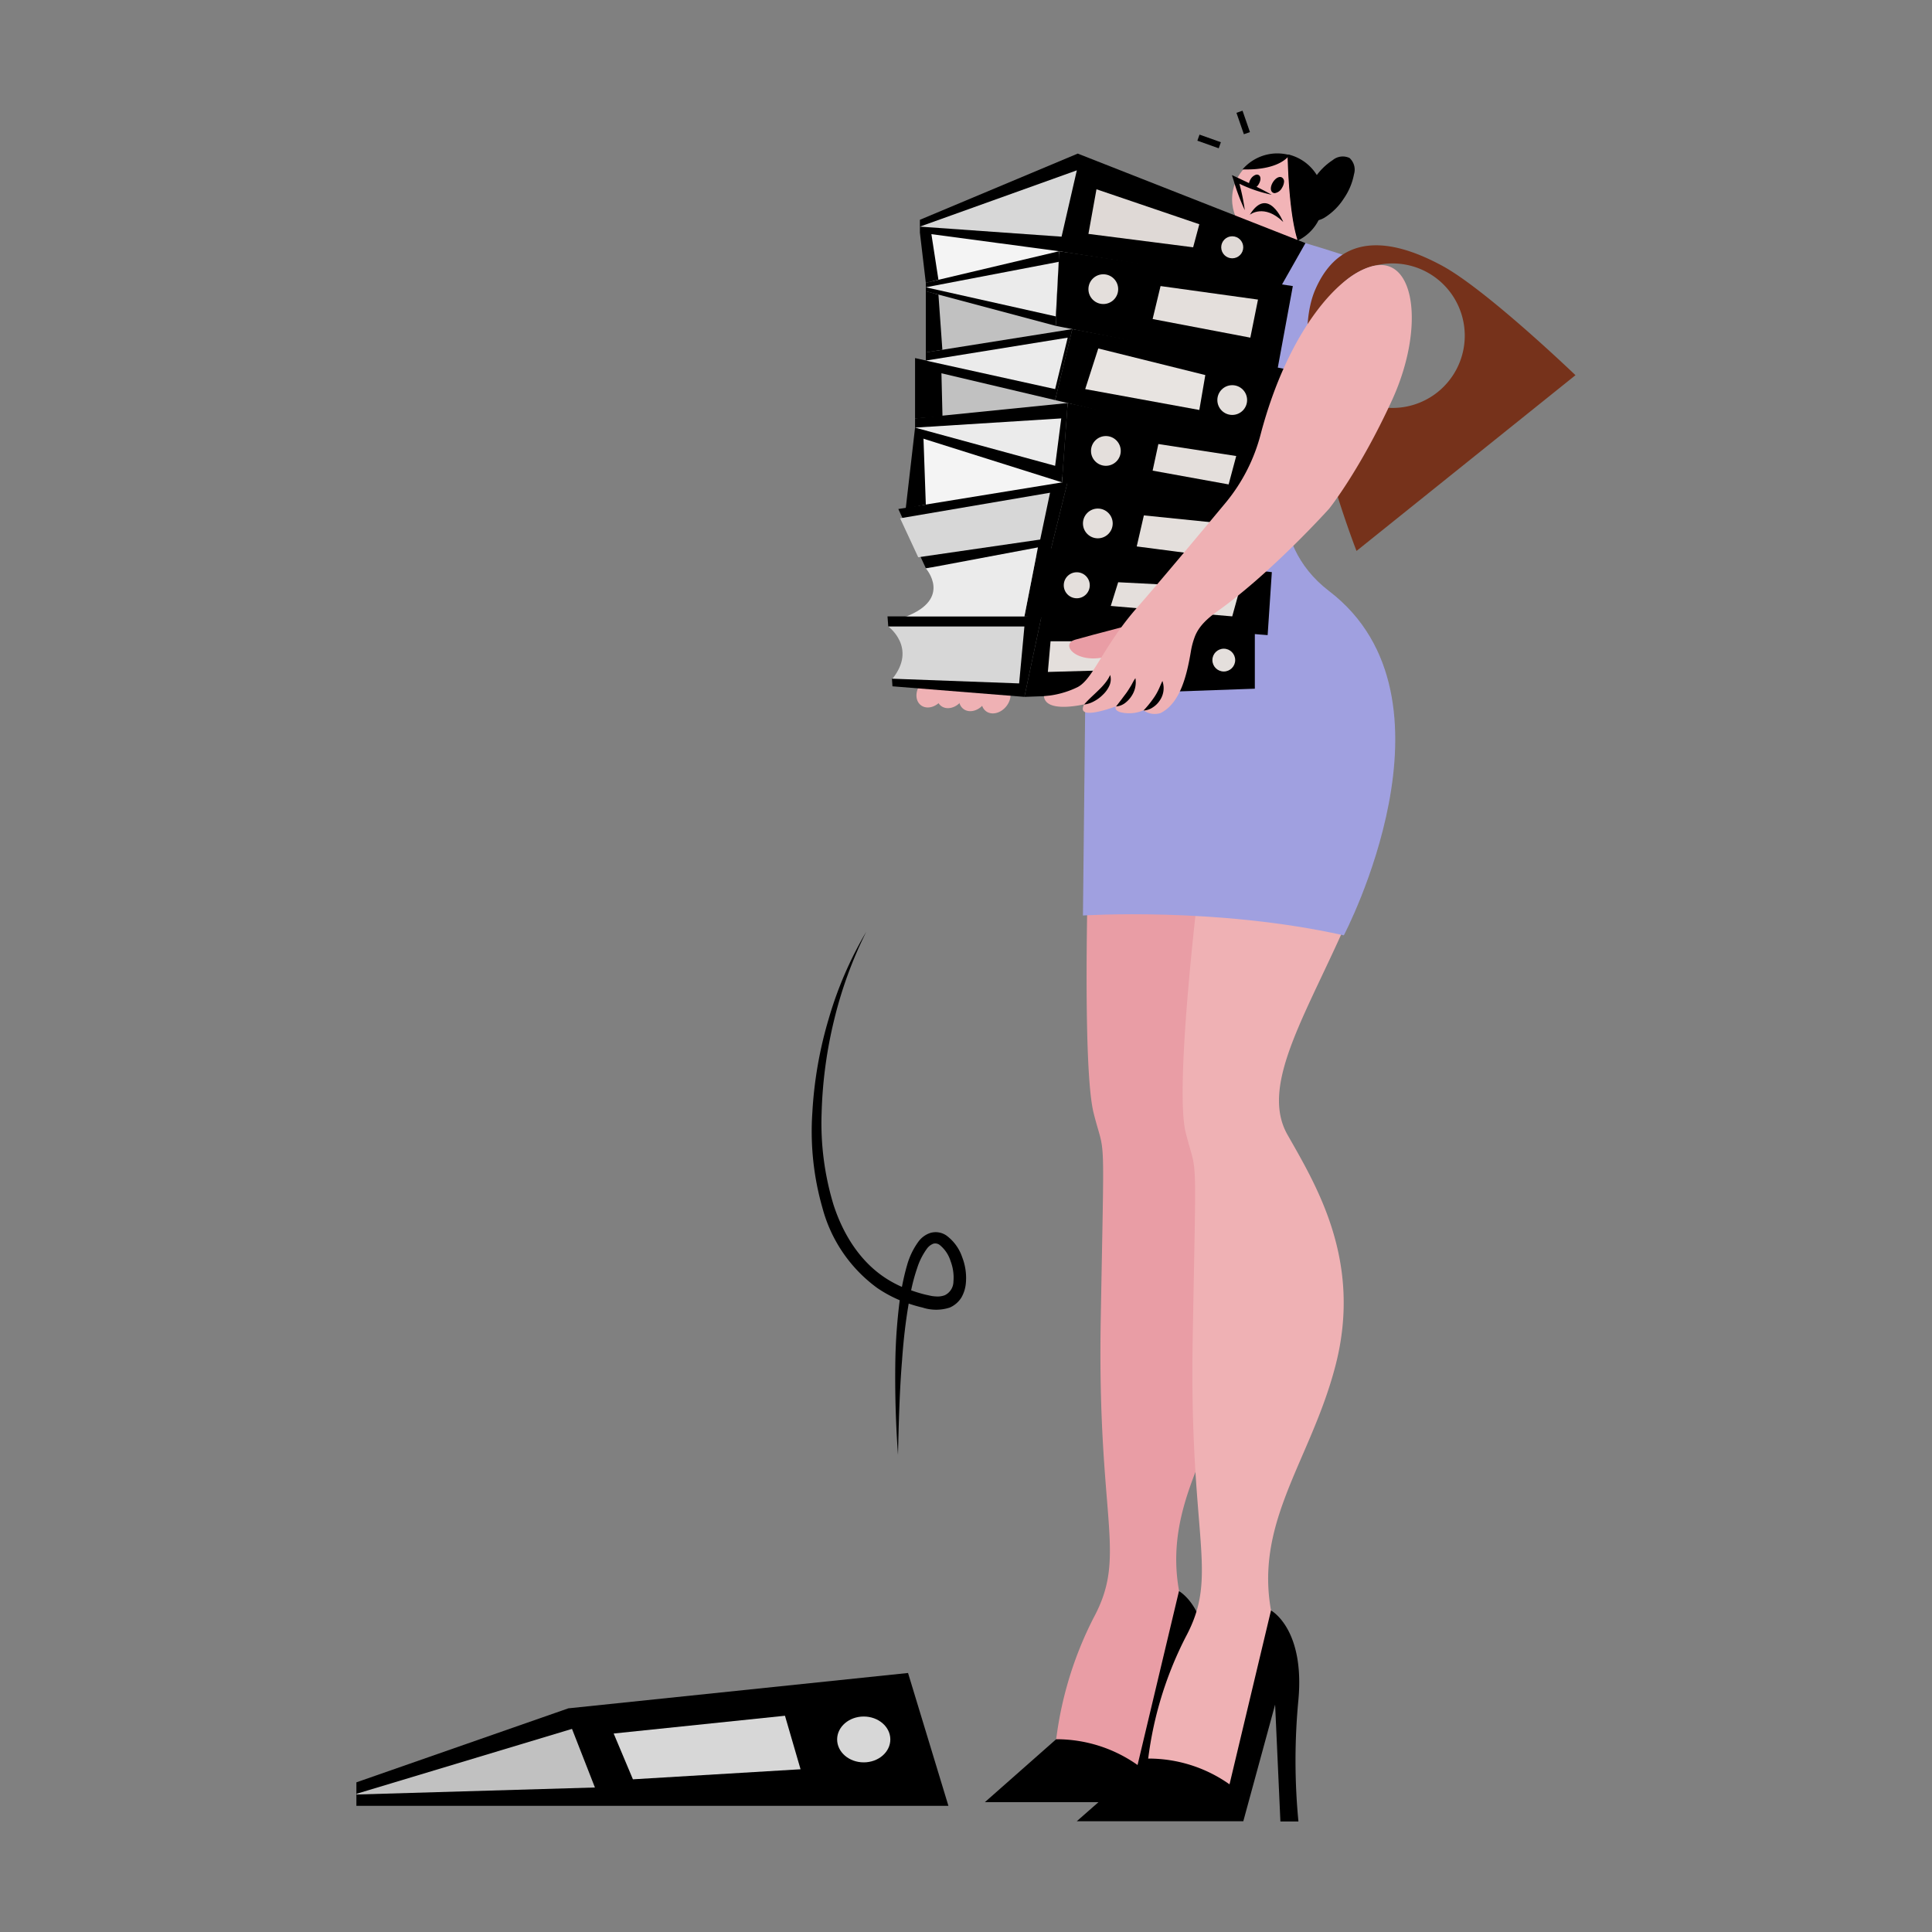<svg xmlns="http://www.w3.org/2000/svg" viewBox="0 0 300 300"><rect x="0" y="0" width="300" height="300" fill="#808080" stroke="none"/><defs><style>.cls-1{fill:#f4f4f4;}.cls-2{fill:#c1c1c1;}.cls-3{fill:#f2b4b7;}.cls-4{fill:#efb1b4;}.cls-5{fill:#e99da5;}.cls-6{fill:#a0a0e0;}.cls-7{fill:#d7d7d7;}.cls-8{fill:#76321b;}.cls-9{fill:#dfd9d6;}.cls-10{fill:#ebebeb;}.cls-11{fill:#e4dfdc;}.cls-12{fill:#e8e4e1;}</style></defs><g id="woman_carrying_file_folders"><polygon class="cls-1" points="142.96 67.55 165.48 74.23 165.19 75.65 142.6 78.97 142.96 67.55"/><polygon class="cls-2" points="144.78 56.93 166.7 62.13 166.26 63.17 145.49 65.35 144.78 56.93"/><polygon class="cls-2" points="145.05 45.56 167.21 50.6 167 51.45 145.29 54.95 145.05 45.56"/><polygon class="cls-1" points="143.76 36.12 166.26 39.01 144.67 43.91 143.76 36.12"/><ellipse cx="206.38" cy="29.29" rx="5.59" ry="2.64" transform="translate(67.44 184.68) rotate(-56.28)"/><path d="M204.07,34.29a1.51,1.51,0,0,1-.87-.25,2.44,2.44,0,0,1-.69-2.52,9.59,9.59,0,0,1,1.57-3.77,9.81,9.81,0,0,1,2.88-2.9,2.45,2.45,0,0,1,2.59-.32,2.44,2.44,0,0,1,.7,2.52,9.78,9.78,0,0,1-1.58,3.77,9.58,9.58,0,0,1-2.88,2.9A3.42,3.42,0,0,1,204.07,34.29Zm4.61-9.76a3.16,3.16,0,0,0-1.59.54,9.28,9.28,0,0,0-2.8,2.82,9.42,9.42,0,0,0-1.54,3.67c-.16,1.11.05,1.91.59,2.28s1.37.24,2.33-.34a9.37,9.37,0,0,0,2.79-2.82A9.42,9.42,0,0,0,210,27c.16-1.1,0-1.91-.59-2.27A1.26,1.26,0,0,0,208.68,24.53Z"/><circle class="cls-3" cx="198.34" cy="30.93" r="7.02"/><path class="cls-3" d="M197.47,30.24c-2.58-.92-5.58-2.37-5.58-2.37l1.4,4.76Z"/><path d="M197.47,30.24c-1.79-1-3.6-1.85-5.42-2.7l-.76-.35.25.78a32.72,32.72,0,0,0,1.75,4.66,31.7,31.7,0,0,0-.84-4.1A21.72,21.72,0,0,0,197.47,30.24Z"/><path d="M199.06,27.56c-.39-.24-1,.08-1.41.75s-.42,1.36,0,1.6a.52.52,0,0,0,.3.08,1.52,1.52,0,0,0,1.12-.83,2,2,0,0,0,.31-.87A.72.72,0,0,0,199.06,27.56Z"/><path d="M195,27.14a1.52,1.52,0,0,0-.81.69c-.35.57-.35,1.16,0,1.38a.5.5,0,0,0,.27.07,1.29,1.29,0,0,0,1-.7c.35-.58.35-1.17,0-1.39A.54.54,0,0,0,195,27.14Z"/><path d="M194.06,33.35s2.23-1.8,5.2,1.12C199.26,34.47,196.93,28.72,194.06,33.35Z"/><path d="M200,24.12c.07,2.66.34,9.29,1.52,13.06A7,7,0,0,0,200,24.12Z"/><path d="M201.46,37.36l0-.15c-1.18-3.77-1.46-10.41-1.52-13.08V24l.16,0a7.14,7.14,0,0,1,1.55,13.29Zm-1.31-13.07c.07,2.73.36,9,1.46,12.71a6.88,6.88,0,0,0-1.46-12.71Z"/><path d="M198.34,23.91a7,7,0,0,0-5.15,2.27s4.81.31,6.83-2.06h0A7.16,7.16,0,0,0,198.34,23.91Z"/><path d="M193.73,26.31h-.55l-.25,0,.17-.19a7.16,7.16,0,0,1,5.24-2.3,7.27,7.27,0,0,1,1.71.21l.2.05-.13.15C198.48,26.12,195.06,26.31,193.73,26.31Zm-.26-.25c1,0,4.56,0,6.32-1.86a6.64,6.64,0,0,0-1.45-.16A6.91,6.91,0,0,0,193.47,26.06Z"/><ellipse class="cls-4" cx="147.69" cy="107.56" rx="2.58" ry="2.05" transform="translate(-27.85 158.22) rotate(-52.16)"/><ellipse class="cls-4" cx="144.56" cy="107.45" rx="2.58" ry="2.05" transform="translate(-28.97 155.71) rotate(-52.16)"/><ellipse class="cls-4" cx="151.16" cy="108.03" rx="2.58" ry="2.05" transform="translate(-26.88 161.14) rotate(-52.16)"/><ellipse class="cls-4" cx="154.67" cy="108.37" rx="2.58" ry="2.05" transform="translate(-25.8 164.05) rotate(-52.16)"/><polygon points="137.81 95.71 137.93 97.28 142.38 98.96 142.38 104.34 138.58 105.39 138.5 105.39 138.5 105.39 138.58 106.57 159.07 108.21 161.72 95.71 137.81 95.71"/><path class="cls-5" d="M196.38,137.75c-6.73,16-15.27,27.45-10.73,35.45s11.64,19.64,7.46,35.82-14.56,26.18-8.73,42.9L178,276.1l-14.18-4.36a56.94,56.94,0,0,1,6-20.54c5.28-9.82.55-14.91,1.1-46.18s.72-24.91-1.1-32.18-.82-39.45-.82-39.45Z"/><path d="M164,270.07a21.77,21.77,0,0,1,12.64,4l6.43-27s5.26,2.8,4.27,13.84a97.89,97.89,0,0,0,0,18.93h-2.8l-.82-18.11-4.94,18.11H152.93Z"/><path class="cls-4" d="M210.2,140.67c-6.73,16-14.82,27.53-10.28,35.53s11.64,19.64,7.46,35.82-14.55,26.18-8.73,42.9l-6.36,24.18-14.18-4.36a56.83,56.83,0,0,1,6-20.54c5.27-9.82.54-14.91,1.09-46.18s.72-24.91-1.09-32.18,2.18-39.45,2.18-39.45Z"/><path d="M178.28,273.07a21.77,21.77,0,0,1,12.64,4l6.44-27s5.25,2.8,4.26,13.84a98.88,98.88,0,0,0,0,18.93h-2.8L198,264.69l-4.94,18.11H167.2Z"/><path class="cls-6" d="M168.16,142.16s20.62-1.36,40.51,3.08c0,0,19.4-36.87-2.28-53.45-19.77-15.13,7.71-50.23,7.71-50.23s-3.48-1.46-11.39-3.81c-8.28-2.45-34.2,71.82-34.2,71.82Z"/><polygon points="166.51 51.1 163.84 62.13 196.26 69.74 200.04 57.39 166.51 51.1"/><polygon points="141 259.78 147.27 280.41 55.34 280.41 55.34 276.76 88.25 265.27 141 259.78"/><polygon class="cls-2" points="88.82 268.46 92.38 277.56 55.34 278.65 55.42 278.52 88.82 268.46"/><polygon class="cls-7" points="95.29 269.18 121.89 266.42 124.31 274.73 98.28 276.29 95.29 269.18"/><ellipse class="cls-7" cx="134.12" cy="270.1" rx="4.13" ry="3.56"/><path d="M149.41,195.22a6.93,6.93,0,0,0-2.48-3.39,2.94,2.94,0,0,0-2.5-.37,3.77,3.77,0,0,0-1.86,1.4,11.42,11.42,0,0,0-1.71,3.56c-.33,1.14-.59,2.27-.81,3.41a17.5,17.5,0,0,1-2.72-1.49c-3.88-2.6-6.46-6.79-7.91-11.29a43.59,43.59,0,0,1-1.84-14.22,68.89,68.89,0,0,1,1.93-14.4,64.66,64.66,0,0,1,5-13.74,58.51,58.51,0,0,0-5.83,13.51,63,63,0,0,0-2.54,14.58,43.08,43.08,0,0,0,1.58,14.82A22.55,22.55,0,0,0,136.22,200a20,20,0,0,0,3.49,1.9,85.17,85.17,0,0,0-.68,9.28q-.12,7.38.41,14.72c.12-4.9.23-9.8.63-14.66.17-2.44.42-4.86.78-7.26.08-.52.16-1,.25-1.56.71.24,1.43.45,2.16.62a6.81,6.81,0,0,0,4.21,0,4,4,0,0,0,1.82-1.57,5.41,5.41,0,0,0,.68-2.13A8.88,8.88,0,0,0,149.41,195.22ZM148.05,199a2.38,2.38,0,0,1-1.34,2.12,3.17,3.17,0,0,1-1.37.19,5.18,5.18,0,0,1-.78-.09l-.86-.19a21.78,21.78,0,0,1-2.22-.67,28.44,28.44,0,0,1,.94-3.46,10.49,10.49,0,0,1,1.51-3,2.2,2.2,0,0,1,1-.78,1.13,1.13,0,0,1,1,.21,5.19,5.19,0,0,1,1.68,2.51A7.14,7.14,0,0,1,148.05,199Z"/><path class="cls-8" d="M223.93,41.26c-6.91-3.73-15.52-5.92-19.7,3.72-5,11.51,6.41,40.57,6.41,40.57l34-27.29S230.84,45,223.93,41.26Zm-1.36,20.12a11.22,11.22,0,1,1,2.91-15.6A11.22,11.22,0,0,1,222.57,61.38Z"/><polygon points="167.35 23.85 202.71 37.75 198.93 44.42 164.46 39.01 142.84 36.12 142.84 34.13 167.35 23.85"/><polygon class="cls-7" points="167.21 26.45 164.84 36.75 142.84 35.19 167.21 26.45"/><polygon class="cls-9" points="170.26 29.39 186.23 34.82 185.27 38.4 169.01 36.32 170.26 29.39"/><circle class="cls-9" cx="191.34" cy="38.4" r="1.71"/><polygon points="164.46 39.01 163.94 50.6 198.36 57.39 200.75 44.42 164.46 39.01"/><polygon points="143.76 43.91 164.46 39.01 163.94 50.6 143.76 45.22 143.76 43.91"/><polygon class="cls-10" points="164.39 40.66 143.76 44.61 163.94 49.13 164.39 40.66"/><polygon class="cls-11" points="180.21 44.42 195.34 46.52 194.15 52.43 178.98 49.54 180.21 44.42"/><circle class="cls-11" cx="171.32" cy="44.9" r="2.31"/><circle class="cls-11" cx="191.34" cy="62.12" r="2.31"/><polygon points="144.59 36.12 145.72 43.44 143.76 43.91 142.84 36.12 144.59 36.12"/><polygon class="cls-12" points="170.54 54.11 187.16 58.24 186.23 63.66 168.51 60.42 170.54 54.11"/><polygon points="166.51 51.1 143.76 54.72 143.76 57.39 163.84 62.13 166.51 51.1"/><polygon points="165.79 62.58 164.9 74.9 195.34 79.04 198.93 69.74 165.79 62.58"/><circle class="cls-11" cx="171.72" cy="70.02" r="2.31"/><polygon class="cls-11" points="179.87 68.95 191.96 70.81 190.78 75.22 178.98 73.08 179.87 68.95"/><polygon points="164.9 74.9 142.09 67.71 142.09 64.97 165.79 62.58 164.9 74.9"/><polygon points="165.79 74.76 163.05 85.85 185.47 90.41 197.49 79.04 165.79 74.76"/><polygon points="163.05 85.85 143.76 88.22 139.49 79.04 165.79 74.76 163.05 85.85"/><polygon class="cls-7" points="139.77 80.48 163.05 76.51 161.52 83.78 142.58 86.53 139.77 80.48"/><circle class="cls-11" cx="170.47" cy="81.28" r="2.31"/><polygon class="cls-11" points="191.96 81.49 177.62 80.03 176.51 84.85 188.78 86.45 191.96 81.49"/><polygon points="161.17 84.95 159.07 95.71 196.84 98.62 197.49 88.84 161.17 84.95"/><path class="cls-10" d="M140.64,95.71h18.43L161.17,85l-17.4,3.27s4.17,4.68-3.13,7.49Z"/><polygon class="cls-11" points="192.54 91.38 173.63 90.41 172.48 94.09 191.34 95.71 192.54 91.38"/><polygon points="194.85 98.19 161.72 95.71 159.07 108.21 194.85 106.94 194.85 98.19"/><polygon class="cls-11" points="163.13 99.58 162.71 104.34 173.99 104.02 174.31 99.58 163.13 99.58"/><path class="cls-5" d="M176.31,96.8C172.12,98,171.72,98,167,99.32c-3,.81,1.3,5.18,7.76,1.41Z"/><path class="cls-4" d="M190.37,78a27.52,27.52,0,0,0,5.39-10.59c4.22-16,12.34-25.33,17.93-26.2,6.13-.94,7.48,10,2.46,20.94S206.38,79,206.38,79s-8.89,9.87-17.07,15.72c-1.63,1.16-3.18,2.42-3.84,4.31a11.68,11.68,0,0,0-.53,2c-.64,3.84-1.67,8.16-4.72,9.69a3,3,0,0,1-2.66-.42,5.69,5.69,0,0,1-3.55.3c-1.07-.3-.75-.91-.75-.91s-6.39,2.44-4.9-.33c0,0-6,1.47-6.26-1.26a14.29,14.29,0,0,0,5.24-1.41c2.45-1.28,4-6.42,9.28-12.4C179.93,90.52,186.21,83,190.37,78Z"/><path class="cls-7" d="M138.58,105.39l19.67.73.82-8.84H137.93S142.45,100.57,138.58,105.39Z"/><polygon points="145.72 45.75 146.33 54.31 143.76 54.72 143.76 45.22 145.72 45.75"/><polygon points="146.15 56.52 146.35 64.67 142.09 64.97 142.09 55.6 146.15 56.52"/><polygon points="143.4 68.12 143.76 78.35 140.64 78.97 142.09 66.4 143.4 68.12"/><polygon class="cls-10" points="143.76 55.99 165.79 52.43 163.84 60.42 143.76 55.99"/><polygon class="cls-10" points="142.09 66.4 164.79 64.97 163.84 72.33 142.09 66.4"/><path d="M172.39,104.81a2.42,2.42,0,0,1-.14,1.69,4.39,4.39,0,0,1-1,1.38,5.52,5.52,0,0,1-1.34,1,4.22,4.22,0,0,1-1.57.52c.73-.85,1.51-1.5,2.21-2.2a11.32,11.32,0,0,0,1-1.07A6.19,6.19,0,0,0,172.39,104.81Z"/><path d="M176.31,105.31a3.85,3.85,0,0,1-.63,2.81,4.19,4.19,0,0,1-1,1.06,2.62,2.62,0,0,1-1.38.52l.84-1.09c.26-.35.52-.69.75-1s.47-.71.7-1.08S176,105.71,176.31,105.31Z"/><path d="M180.5,105.74a3.37,3.37,0,0,1-.39,3,3.61,3.61,0,0,1-1.1,1.1,2.77,2.77,0,0,1-1.45.49,16.28,16.28,0,0,0,1.71-2.13,9,9,0,0,0,.64-1.14C180.11,106.64,180.27,106.21,180.5,105.74Z"/><rect x="192.55" y="17.26" width="1" height="3.52" transform="translate(4.39 64.18) rotate(-19.09)"/><rect x="187.26" y="20.21" width="1" height="3.52" transform="translate(104.04 191.46) rotate(-70.39)"/><circle class="cls-11" cx="190.03" cy="102.5" r="1.77"/><circle class="cls-11" cx="167.2" cy="90.88" r="2.02"/></g></svg>